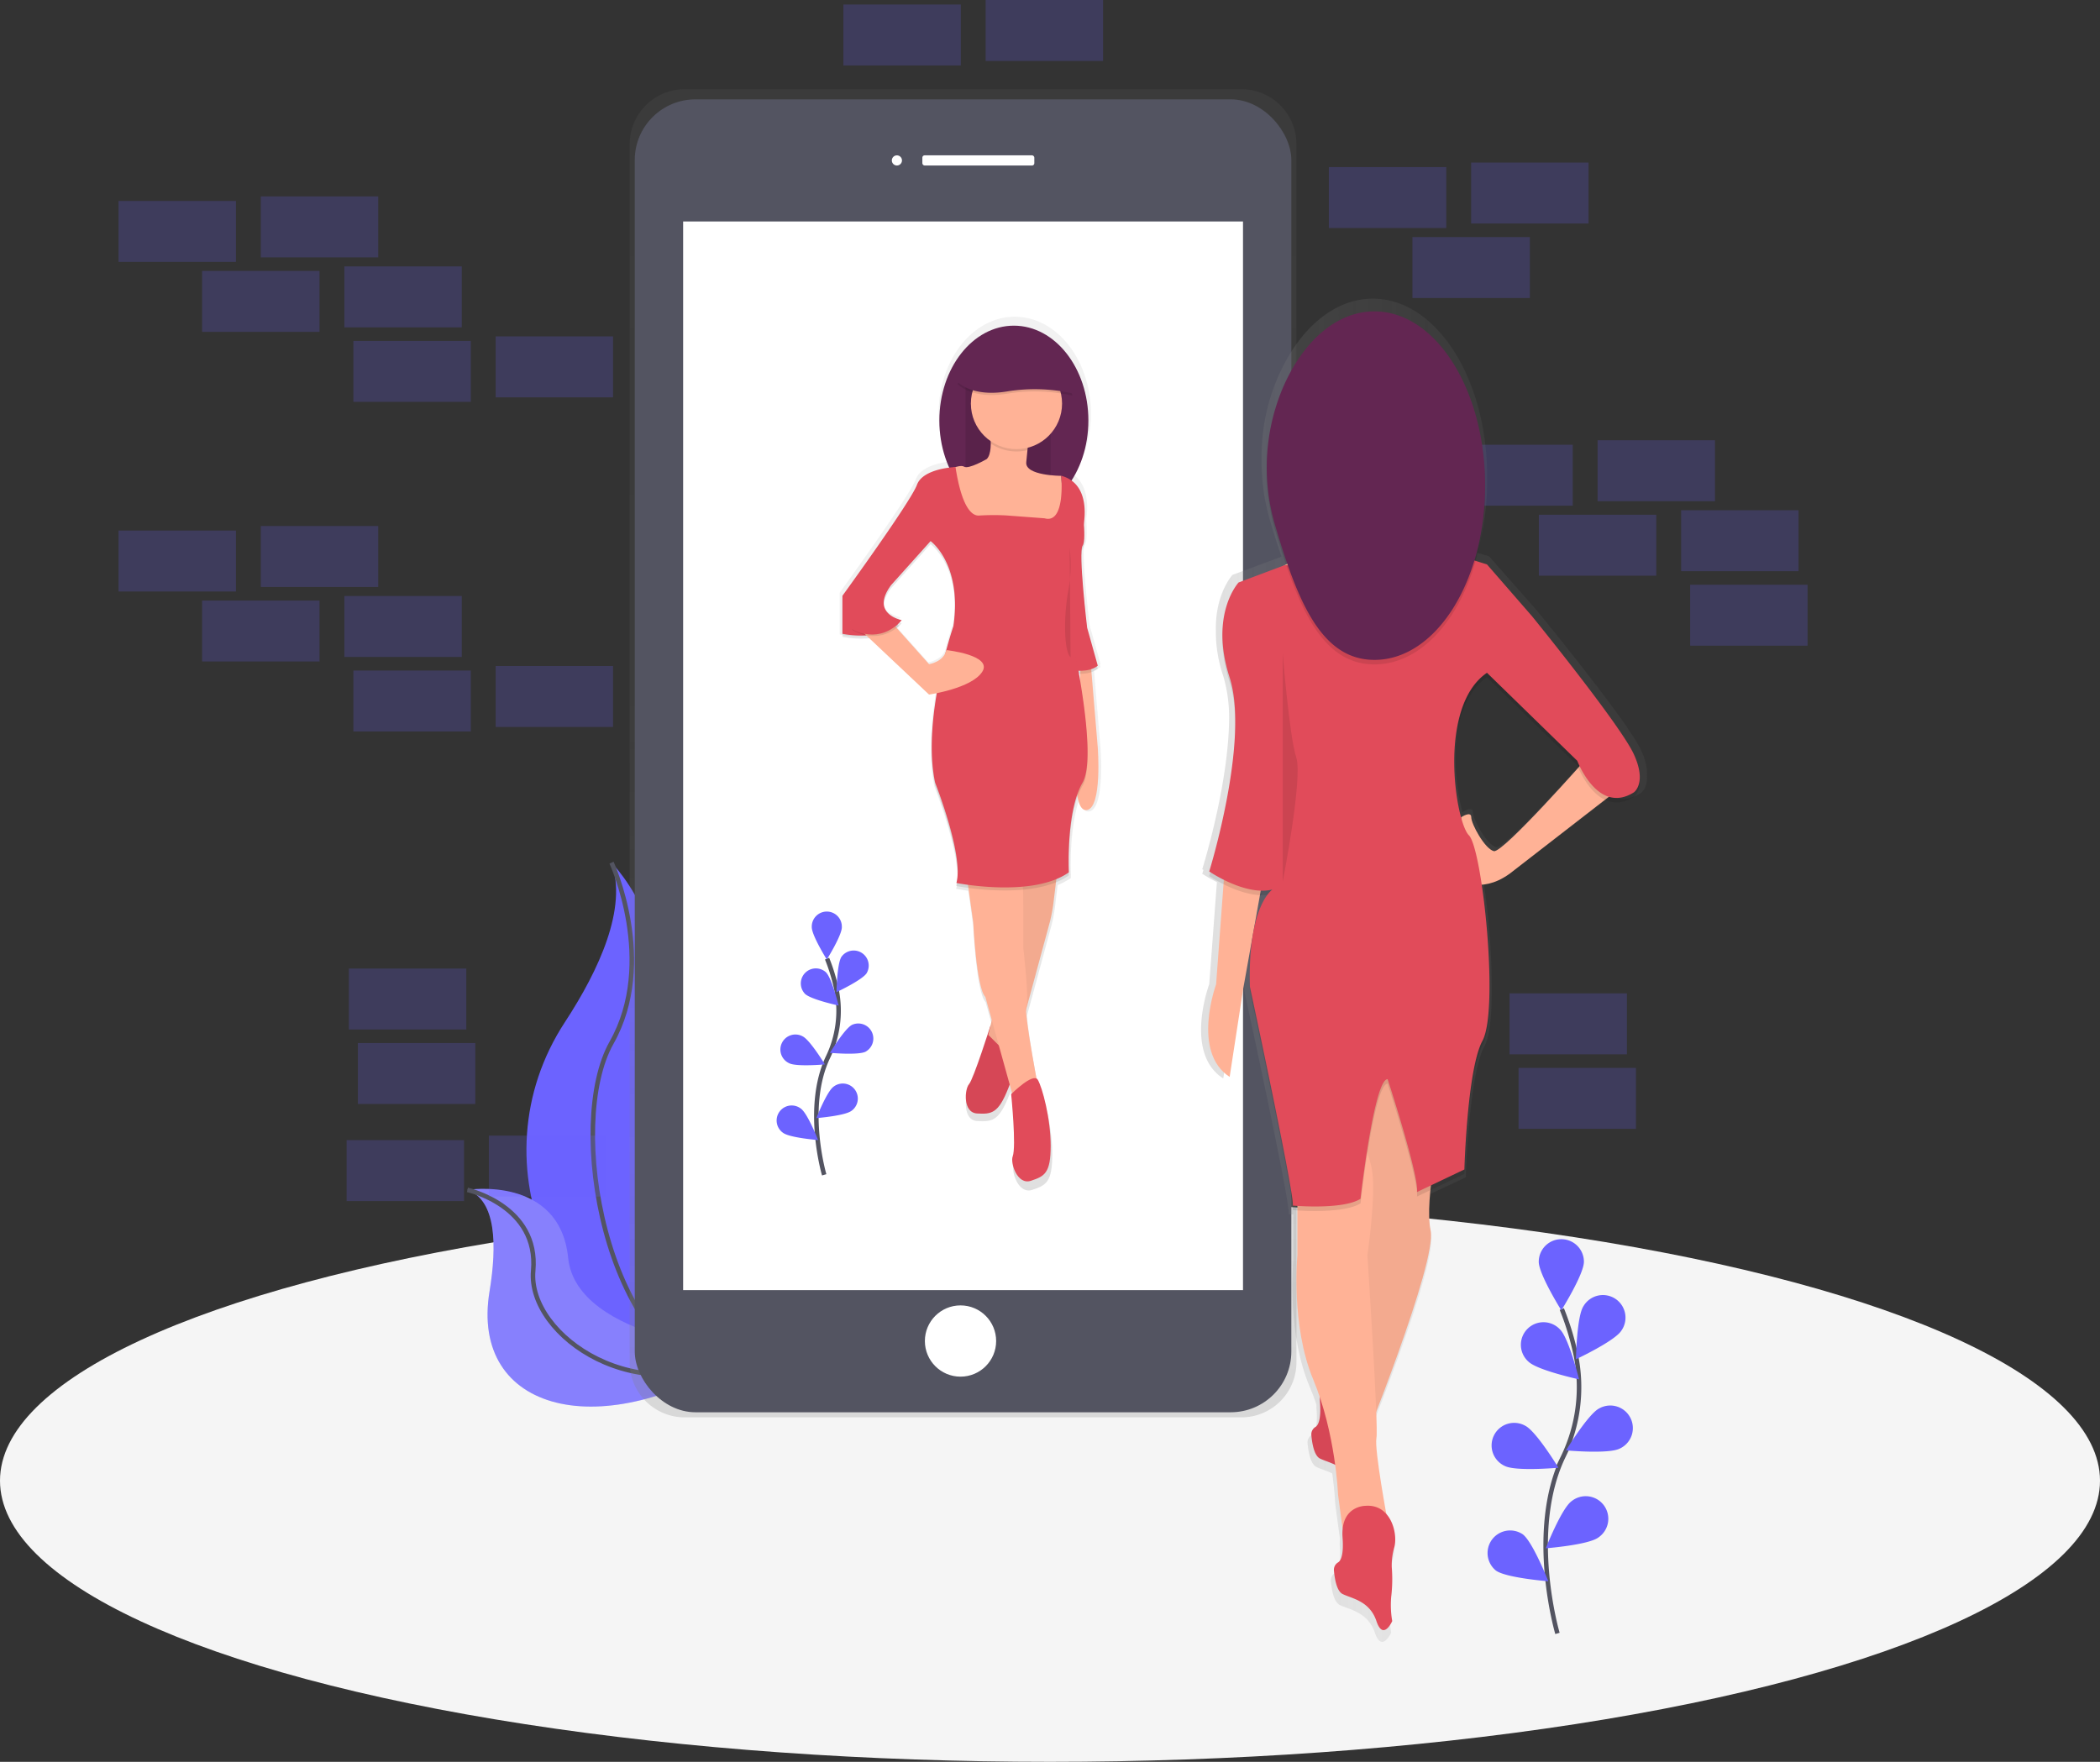 <svg id="c363684d-d76f-42c9-8b69-a6e1aed634c4"
     data-name="Layer 1"
     xmlns="http://www.w3.org/2000/svg"
     xmlns:xlink="http://www.w3.org/1999/xlink"
     width="930"
     height="780.38"
     viewBox="0 0 930 780.38"
>
  <rect x="0" y="0" width="930" height="780.38" fill="#333333" stroke="none"/>
  <defs>
    <linearGradient id="687937cc-2277-482f-b2a5-92669ab19e4a"
                    x1="561.5"
                    y1="687.61"
                    x2="561.5"
                    y2="99.31"
                    gradientUnits="userSpaceOnUse"
    >
      <stop offset="0"
            stop-color="gray"
            stop-opacity="0.25"
      />
      <stop offset="0.54"
            stop-color="gray"
            stop-opacity="0.12"
      />
      <stop offset="1"
            stop-color="gray"
            stop-opacity="0.1"
      />
    </linearGradient>
    <linearGradient id="e390a619-d90c-49a0-84e9-5acfc7aa6abd"
                    x1="564.77"
                    y1="587.09"
                    x2="564.77"
                    y2="200.06"
                    xlink:href="#687937cc-2277-482f-b2a5-92669ab19e4a"
    />
    <linearGradient id="f0637346-1fa4-4b03-a7c8-89311ccf1604"
                    x1="666.9"
                    y1="489.56"
                    x2="864.37"
                    y2="489.56"
                    xlink:href="#687937cc-2277-482f-b2a5-92669ab19e4a"
    />
  </defs>
  <title>selfie_time</title>
  <ellipse cx="465"
           cy="655.86"
           rx="465"
           ry="124.52"
           fill="#f5f5f5"
  />
  <path d="M405.82,441.92s35.83,35.83,15.6,89S456.1,672.51,456.1,672.51s-.59-.09-1.68-.28c-73.59-13-110.16-97.16-69.24-159.69C400.39,489.3,412.88,462,405.82,441.92Z"
        transform="translate(-135 -59.81)"
        fill="#6c63ff"
  />
  <path d="M405.82,441.92s20.23,43.92,0,79.75-3.47,136.39,50.28,150.84"
        transform="translate(-135 -59.81)"
        fill="none"
        stroke="#535461"
        stroke-miterlimit="10"
        stroke-width="2"
  />
  <path d="M342,586.85s40.89-6.51,44.61,30.13,78.62,41.72,78.62,41.72l-1.4.93c-61.84,40.59-121,25.86-112-28C355.1,611.55,354.83,591.42,342,586.85Z"
        transform="translate(-135 -59.81)"
        fill="#6c63ff"
  />
  <path d="M342,586.85s40.89-6.51,44.61,30.13,78.62,41.72,78.62,41.72l-1.4.93c-61.84,40.59-121,25.86-112-28C355.1,611.55,354.83,591.42,342,586.85Z"
        transform="translate(-135 -59.81)"
        fill="#f5f5f5"
        opacity="0.2"
  />
  <path d="M342,586.85s31.74,7,29.13,35.82,47.13,63.45,94.1,36"
        transform="translate(-135 -59.81)"
        fill="none"
        stroke="#535461"
        stroke-miterlimit="10"
        stroke-width="2"
  />
  <path d="M684.72,99.31H438.28a24.37,24.37,0,0,0-24.42,24.33V663.28a24.37,24.37,0,0,0,24.42,24.33H684.72a24.37,24.37,0,0,0,24.42-24.33V123.64A24.37,24.37,0,0,0,684.72,99.31Z"
        transform="translate(-135 -59.81)"
        fill="url(#687937cc-2277-482f-b2a5-92669ab19e4a)"
  />
  <rect x="281.11"
        y="44.01"
        width="290.77"
        height="581.54"
        rx="26.87"
        ry="26.87"
        fill="#535461"
  />
  <rect x="302.53"
        y="98.1"
        width="247.94"
        height="473.34"
        fill="#fff"
  />
  <circle cx="397.2"
          cy="71.06"
          r="2.25"
          fill="#fff"
  />
  <rect x="408.47"
        y="68.8"
        width="49.59"
        height="4.51"
        rx="1"
        ry="1"
        fill="#fff"
  />
  <circle cx="425.37"
          cy="593.99"
          r="15.78"
          fill="#fff"
  />
  <rect x="115.5"
        y="87"
        width="52"
        height="27"
        fill="#6c63ff"
        opacity="0.2"
  />
  <rect x="152.5"
        y="118"
        width="52"
        height="27"
        fill="#6c63ff"
        opacity="0.2"
  />
  <rect x="52.5"
        y="89"
        width="52"
        height="27"
        fill="#6c63ff"
        opacity="0.2"
  />
  <rect x="436.5"
        width="52"
        height="27"
        fill="#6c63ff"
        opacity="0.2"
  />
  <rect x="373.5"
        y="2"
        width="52"
        height="27"
        fill="#6c63ff"
        opacity="0.2"
  />
  <rect x="219.5"
        y="149"
        width="52"
        height="27"
        fill="#6c63ff"
        opacity="0.2"
  />
  <rect x="156.5"
        y="151"
        width="52"
        height="27"
        fill="#6c63ff"
        opacity="0.2"
  />
  <rect x="89.5"
        y="120"
        width="52"
        height="27"
        fill="#6c63ff"
        opacity="0.2"
  />
  <rect x="707.5"
        y="195"
        width="52"
        height="27"
        fill="#6c63ff"
        opacity="0.2"
  />
  <rect x="744.5"
        y="226"
        width="52"
        height="27"
        fill="#6c63ff"
        opacity="0.2"
  />
  <rect x="644.5"
        y="197"
        width="52"
        height="27"
        fill="#6c63ff"
        opacity="0.2"
  />
  <rect x="748.5"
        y="259"
        width="52"
        height="27"
        fill="#6c63ff"
        opacity="0.2"
  />
  <rect x="668.5"
        y="440"
        width="52"
        height="27"
        fill="#6c63ff"
        opacity="0.2"
  />
  <rect x="672.5"
        y="473"
        width="52"
        height="27"
        fill="#6c63ff"
        opacity="0.2"
  />
  <rect x="154.5"
        y="429"
        width="52"
        height="27"
        fill="#6c63ff"
        opacity="0.2"
  />
  <rect x="158.5"
        y="462"
        width="52"
        height="27"
        fill="#6c63ff"
        opacity="0.2"
  />
  <rect x="681.5"
        y="228"
        width="52"
        height="27"
        fill="#6c63ff"
        opacity="0.2"
  />
  <rect x="115.5"
        y="233"
        width="52"
        height="27"
        fill="#6c63ff"
        opacity="0.2"
  />
  <rect x="152.5"
        y="264"
        width="52"
        height="27"
        fill="#6c63ff"
        opacity="0.2"
  />
  <rect x="52.5"
        y="235"
        width="52"
        height="27"
        fill="#6c63ff"
        opacity="0.2"
  />
  <rect x="219.5"
        y="295"
        width="52"
        height="27"
        fill="#6c63ff"
        opacity="0.2"
  />
  <rect x="156.5"
        y="297"
        width="52"
        height="27"
        fill="#6c63ff"
        opacity="0.2"
  />
  <rect x="89.5"
        y="266"
        width="52"
        height="27"
        fill="#6c63ff"
        opacity="0.2"
  />
  <rect x="216.5"
        y="503"
        width="52"
        height="27"
        fill="#6c63ff"
        opacity="0.2"
  />
  <rect x="153.5"
        y="505"
        width="52"
        height="27"
        fill="#6c63ff"
        opacity="0.2"
  />
  <rect x="651.5"
        y="72"
        width="52"
        height="27"
        fill="#6c63ff"
        opacity="0.2"
  />
  <rect x="588.5"
        y="74"
        width="52"
        height="27"
        fill="#6c63ff"
        opacity="0.2"
  />
  <rect x="625.5"
        y="105"
        width="52"
        height="27"
        fill="#6c63ff"
        opacity="0.2"
  />
  <path d="M824.73,783.31s-13.26-45,2.49-78.14a71.09,71.09,0,0,0,5.75-44.6,119.57,119.57,0,0,0-6.31-20.93"
        transform="translate(-135 -59.81)"
        fill="none"
        stroke="#535461"
        stroke-miterlimit="10"
        stroke-width="2"
  />
  <path d="M836.45,618.69c0,5.52-10,21.51-10,21.51s-10-16-10-21.51a10,10,0,0,1,20,0Z"
        transform="translate(-135 -59.81)"
        fill="#6c63ff"
  />
  <path d="M853,649.25c-3,4.63-20.08,12.63-20.08,12.63s.31-18.86,3.31-23.49A10,10,0,1,1,853,649.25Z"
        transform="translate(-135 -59.81)"
        fill="#6c63ff"
  />
  <path d="M852.24,701.47c-4.93,2.48-23.71.77-23.71.77s9.79-16.12,14.71-18.6a10,10,0,1,1,9,17.84Z"
        transform="translate(-135 -59.81)"
        fill="#6c63ff"
  />
  <path d="M842.8,740.85c-4.44,3.28-23.24,4.76-23.24,4.76s6.92-17.54,11.36-20.82a10,10,0,1,1,11.88,16.06Z"
        transform="translate(-135 -59.81)"
        fill="#6c63ff"
  />
  <path d="M811.91,662.95c4,3.84,22.39,7.83,22.39,7.83s-4.51-18.31-8.47-22.15a10,10,0,1,0-13.92,14.33Z"
        transform="translate(-135 -59.81)"
        fill="#6c63ff"
  />
  <path d="M801.45,709.15c4.93,2.48,23.71.77,23.71.77s-9.79-16.12-14.71-18.6a10,10,0,1,0-9,17.84Z"
        transform="translate(-135 -59.81)"
        fill="#6c63ff"
  />
  <path d="M797.45,755.45c4.44,3.28,23.24,4.76,23.24,4.76s-6.92-17.54-11.36-20.82a10,10,0,0,0-11.88,16.06Z"
        transform="translate(-135 -59.81)"
        fill="#6c63ff"
  />
  <path d="M500,580.18s-8.83-30,1.66-52.07a47.37,47.37,0,0,0,3.83-29.72,79.67,79.67,0,0,0-4.21-13.95"
        transform="translate(-135 -59.81)"
        fill="none"
        stroke="#535461"
        stroke-miterlimit="10"
        stroke-width="2"
  />
  <path d="M507.82,470.49c0,3.68-6.66,14.33-6.66,14.33s-6.66-10.66-6.66-14.33a6.66,6.66,0,1,1,13.31,0Z"
        transform="translate(-135 -59.81)"
        fill="#6c63ff"
  />
  <path d="M518.82,490.85c-2,3.09-13.38,8.42-13.38,8.42s.21-12.56,2.2-15.65a6.66,6.66,0,0,1,11.17,7.23Z"
        transform="translate(-135 -59.81)"
        fill="#6c63ff"
  />
  <path d="M518.34,525.64c-3.28,1.65-15.8.51-15.8.51s6.52-10.74,9.8-12.4a6.66,6.66,0,0,1,6,11.88Z"
        transform="translate(-135 -59.81)"
        fill="#6c63ff"
  />
  <path d="M512,551.89c-3,2.19-15.48,3.17-15.48,3.17s4.61-11.69,7.57-13.87a6.66,6.66,0,1,1,7.92,10.7Z"
        transform="translate(-135 -59.81)"
        fill="#6c63ff"
  />
  <path d="M491.47,500c2.64,2.56,14.92,5.21,14.92,5.21s-3-12.2-5.64-14.76a6.66,6.66,0,0,0-9.27,9.55Z"
        transform="translate(-135 -59.81)"
        fill="#6c63ff"
  />
  <path d="M484.5,530.76c3.28,1.65,15.8.51,15.8.51s-6.52-10.74-9.8-12.4a6.66,6.66,0,1,0-6,11.88Z"
        transform="translate(-135 -59.81)"
        fill="#6c63ff"
  />
  <path d="M481.83,561.61c3,2.19,15.48,3.17,15.48,3.17s-4.61-11.69-7.57-13.87a6.66,6.66,0,1,0-7.92,10.7Z"
        transform="translate(-135 -59.81)"
        fill="#6c63ff"
  />
  <path d="M622.35,391l-2.85-34.19a8.94,8.94,0,0,0,2.85-1.54l-.32-1.14c.11-.08.22-.15.32-.23l-4.81-17.18s-2.51-20.93-2.63-31.43c0-2.23.19-3.8.57-4.31.61-.82.8-3,.76-5.76,0-1.63,0-3.52-.19-5.45.73-4.93,1.19-14.74-5.57-19.62a50.32,50.32,0,0,0,7.62-27.16c0-23.69-15.09-42.89-33.7-42.89s-33.7,19.2-33.7,42.89a51.92,51.92,0,0,0,4.46,21.31c-4.41.57-12.62,2.35-14.6,7.81-2.75,7.56-33.67,50.17-33.67,50.17v18.56a43.7,43.7,0,0,0,12.14.64l27,25.47s1.38-.2,3.49-.63a144.84,144.84,0,0,0-2.27,25,78.84,78.84,0,0,0,1.54,16.86S558.66,433,559,447.67a18.37,18.37,0,0,1-.56,4.45l.29.06c-.08.46-.17.9-.29,1.32,0,0,2.06.41,5.39.86L566,470s1.37,29.55,5.5,33.67l2.92,10.5-.57,2.47h0s-7.49,23.11-9.69,26.47c-1.33,1.48-2.19,7.11-.43,10.54a4.58,4.58,0,0,0,4.07,2.72c6.51.35,9.57.08,14.11-11.43l.63-1.61,1.09,3.92-.42.41s2.41,23.71.69,28.18c-1.1,2.87,2.06,13.06,8.25,11S601,583.38,601,571s-3.78-26.46-5.84-29.89a1.41,1.41,0,0,0-.58-.54c-1.83-9.87-4.6-25.53-4.74-31l10.57-39a67.31,67.31,0,0,0,1.85-9.5l1.12-9.23a28.9,28.9,0,0,0,5.86-3.13s0-.49,0-1.34l0,0s-.08-1.67-.1-4.37c0-7.34.63-20.23,4-29.71.7,3.71,2,6.37,4.35,5.9C624.41,417.76,622.35,391,622.35,391Zm-8.47-33.41h.56l-.12,2.59Q614.1,358.83,613.87,357.55Zm-60-10.77c-1.15,5.31-7.78,6.38-7.78,6.38l-14.61-16.3a15.43,15.43,0,0,0,2.24-2.26s-.39-.08-1-.26c.35-.35.68-.72,1-1.12,0,0-7.52-1.43-8.08-7.14.18-2,1.12-4.37,3.27-7.29l17.87-19.93s10.79,7.73,11,28.05a67.71,67.71,0,0,1-.73,9.06s-1.44,4.18-3.21,10.8Z"
        transform="translate(-135 -59.81)"
        fill="url(#e390a619-d90c-49a0-84e9-5acfc7aa6abd)"
  />
  <path d="M617.79,350.63,621.16,391s2,26.25-4.71,27.59-4.71-23.56-4.71-23.56l2-44.42Z"
        transform="translate(-135 -59.81)"
        fill="#ffb296"
  />
  <path d="M621.16,356l-4.71-16.83s-4-33.65-2-36.34-.67-20.86-.67-20.86l-8.41,11.44L603,317,609.72,358S617.12,359.38,621.16,356Z"
        transform="translate(-135 -59.81)"
        opacity="0.1"
  />
  <ellipse cx="449"
           cy="186.25"
           rx="33"
           ry="42"
           fill="#632652"
  />
  <path d="M621.16,354.67l-4.71-16.83s-4-33.65-2-36.34-.67-20.86-.67-20.86l-8.41,11.44L603,315.63l6.73,41.05S617.12,358,621.16,354.67Z"
        transform="translate(-135 -59.81)"
        fill="#e14b5a"
  />
  <path d="M573.64,514.09s-7.49,23.68-9.49,25.92-2.81,12.64,3.56,13,9.37.08,13.82-11.19,9-24.67,8.36-28.54S573.64,514.09,573.64,514.09Z"
        transform="translate(-135 -59.81)"
        fill="#e14b5a"
  />
  <path d="M573.64,514.09s-7.33,22.63-9.49,25.92c-1.65,2.52-2.81,12.64,3.56,13s9.37.08,13.82-11.19,9-24.67,8.36-28.54S573.64,514.09,573.64,514.09Z"
        transform="translate(-135 -59.81)"
        opacity="0.05"
  />
  <rect x="427.61"
        y="167.66"
        width="37.69"
        height="43.07"
        fill="#632652"
  />
  <rect x="427.61"
        y="167.66"
        width="37.69"
        height="43.07"
        opacity="0.1"
  />
  <path d="M572,242.27s4,16.83,0,20.86c0,0-8.08,4.71-10.1,3.37s-10.1,2.69-10.1,2.69l12.79,28.27,26.92,2,14.13-4V280l-.67-9.42s-16.15,0-15.48-6.06,2-22.21,2-22.21Z"
        transform="translate(-135 -59.81)"
        fill="#ffb296"
  />
  <path d="M603.66,442.16l-2.12,17.49a65.91,65.91,0,0,1-1.81,9.3l-16.26,60L572.7,518.22l12.11-52.5,3.37-30.29Z"
        transform="translate(-135 -59.81)"
        fill="#ffb296"
  />
  <path d="M603.66,442.16l-2.12,17.49a65.91,65.91,0,0,1-1.81,9.3l-16.26,60L572.7,518.22l12.11-52.5,3.37-30.29Z"
        transform="translate(-135 -59.81)"
        opacity="0.05"
  />
  <path d="M562.61,444.18,566,468.41s1.35,28.94,5.38,33l13.46,48.46,10.77-4s-7.4-37.69-6.06-40.38-1.35-25.58-1.35-25.58V464.37s0-15.48-.67-20.19S562.61,444.18,562.61,444.18Z"
        transform="translate(-135 -59.81)"
        fill="#ffb296"
  />
  <path d="M582.8,544.46s2.36,23.22.67,27.59c-1.08,2.81,2,12.79,8.08,10.77s8.75-3.37,8.75-15.48-3.7-25.91-5.72-29.28S582.8,544.46,582.8,544.46Z"
        transform="translate(-135 -59.81)"
        fill="#e14b5a"
  />
  <path d="M568.49,289.52c-2.74.12-7.44-2.75-10.34-21.49,0,0-14.39.5-17.08,7.9s-33,49.13-33,49.13v16.83s18.17,4,26.25-6.06c0,0-14.13-2.69-4.71-15.48l17.5-19.52s14.13,10.1,10.1,37.69c0,0-14.13,41.05-8.08,69.32,0,0,12.79,32.31,9.42,44.42,0,0,33.65,6.73,49.8-4.71,0,0-1.35-26.92,6.06-39.71s-6.06-70.67-6.06-70.67-8.26-16.3-2.87-22.36,1-20,1-20,13.31-18.89-1.49-22.92c0,0,2,21.54-7.4,18.84l-16.83-1.26A104.79,104.79,0,0,0,568.49,289.52Z"
        transform="translate(-135 -59.81)"
        opacity="0.1"
  />
  <path d="M568.49,288.17c-2.74.12-7.44-2.75-10.34-21.49,0,0-14.39.5-17.08,7.9s-33,49.13-33,49.13v16.83s18.17,4,26.25-6.06c0,0-14.13-2.69-4.71-15.48l17.5-19.52s14.13,10.1,10.1,37.69c0,0-14.13,41.05-8.08,69.32,0,0,12.79,32.31,9.42,44.42,0,0,33.65,6.73,49.8-4.71,0,0-1.35-26.92,6.06-39.71s-6.06-70.67-6.06-70.67-6.06-15.48-.67-21.54.67-20.86.67-20.86l6.06,1.35s5.38-20.19-9.42-24.23c0,0,2,21.54-7.4,18.84l-16.83-1.26A104.79,104.79,0,0,0,568.49,288.17Z"
        transform="translate(-135 -59.81)"
        fill="#e14b5a"
  />
  <path d="M529,334.48,546.45,354s6.5-1,7.62-6.25c0,0,20.64,2.21,15.93,9.61s-23.56,10.1-23.56,10.1l-35-33Z"
        transform="translate(-135 -59.81)"
        fill="#ffb296"
  />
  <path d="M590.16,259.15c.66-7,1.39-15.86,1.39-15.86H572a72,72,0,0,1,1.79,13,20.23,20.23,0,0,0,16.34,2.86Z"
        transform="translate(-135 -59.81)"
        opacity="0.1"
  />
  <circle cx="450.15"
          cy="178.76"
          r="20.19"
          fill="#ffb296"
  />
  <path d="M512.47,338.85S523,346,533.21,337l-8-6.26H511.79Z"
        transform="translate(-135 -59.81)"
        opacity="0.1"
  />
  <path d="M511.79,338.18s10.54,7.14,20.75-1.81l-8-6.26H511.12Z"
        transform="translate(-135 -59.81)"
        fill="#e14b5a"
  />
  <path d="M608.71,302.51A63.47,63.47,0,0,1,608,322c-2,11.44-1.81,26.25,1.11,28.94"
        transform="translate(-135 -59.81)"
        opacity="0.1"
  />
  <path d="M559,229.84s6,7,22,4.35a76.32,76.32,0,0,1,29,.87l-4-11.3-11-8.7H579l-14,8.7Z"
        transform="translate(-135 -59.81)"
        opacity="0.1"
  />
  <path d="M559,228.84s6,7,22,4.35a76.32,76.32,0,0,1,29,.87l-4-11.3-11-8.7H579l-14,8.7Z"
        transform="translate(-135 -59.81)"
        fill="#632652"
  />
  <path d="M861.62,391.83c-6.2-13.24-46.48-62.14-46.48-62.14l-20.66-23.43-5.25-1.62a116.26,116.26,0,0,0,4.36-31.93c0-.34,0-.68,0-1s0-.68,0-1c0-43.42-22.66-78.62-50.62-78.62-17.47,0-32.88,13.75-42,34.66a88.81,88.81,0,0,0-7.27,36.21,94.26,94.26,0,0,0,4,28.34c1.57,5.24,3.15,10.26,4.79,15l-.48.29-21.16,7.83s-7.71,8.21-7.39,24.61a60.91,60.91,0,0,0,3.26,20.21,64.62,64.62,0,0,1,2.6,19c-.25,29.57-11.89,66.56-11.89,66.56l.52.34c-.33,1.1-.52,1.7-.52,1.7a61.24,61.24,0,0,0,6.49,3.69l-3.4,45.2s-11.36,30.56,6.2,41.76l6.2-39.73,7.66-42.29a22.64,22.64,0,0,0,2.67,0c.25,0,.5-.06.75-.08-3.13,4.15-8.26,14.58-8,38.24,0,1.66,0,3.37.06,5.17,0,0,20.66,94.73,19.63,98.81,0,0,.77.07,2.07.15V618s-3.1,31.58,7.23,56c1.12,2.66,2.13,5.35,3,8,0,.68,0,1.39.06,2.15.56,7.72-.7,10.37-2,11.17a3.89,3.89,0,0,0-2,3.59c.33,3.78,1.27,9.38,4,10.71,1.79.88,4.36,1.58,6.94,2.82,1.12,8.1,1.32,13.47,1.32,13.47l2.07,15.28h.07a21.51,21.51,0,0,0-.07,4.09c.56,7.72-.7,10.37-2,11.17a3.89,3.89,0,0,0-2,3.59c.33,3.78,1.27,9.38,4,10.71,4.13,2,12.4,3.06,15.49,12.22s7.23,0,7.23,0a41.72,41.72,0,0,1-.48-10.85,66.37,66.37,0,0,0,.26-13.51,28.77,28.77,0,0,1,1.25-9.26c1-4.13-.08-10.62-3.74-14.69-1.56-8.53-5.34-30.14-4.52-34.21.22-1.1.16-5.55-.08-11.85,10.09-25.9,27.07-71.77,24.87-81.87-1-4.62-.81-11.27-.1-18.14l15.59-7.32s1.27-45.33,8.26-58.06c2.37-4.32,3.28-14.21,3.22-26a326.68,326.68,0,0,0-3.55-46.44c3.44-.29,7.55-1.33,12.72-5l43.64-33.37c3.66,1.72,8.08,1.88,13.18-1.26,0,0,3.11-2.05,2.72-8C864.54,400.55,864,396.85,861.62,391.83Zm-64,43.23c-4.13-1-10.33-12.4-10.33-15.49s-4.63-.06-4.65,0a101.28,101.28,0,0,1-3.09-24.35c.15-15.59,3.85-32.07,15-39.65l41.32,40.29s.15.39.44,1.06C826.55,407.69,800.92,435.9,797.58,435.06Z"
        transform="translate(-135 -59.81)"
        fill="url(#f0637346-1fa4-4b03-a7c8-89311ccf1604)"
  />
  <path d="M729.56,666.81s-11,0-10,14c.54,7.58-.68,10.18-1.91,11a3.84,3.84,0,0,0-1.92,3.53c.32,3.71,1.23,9.21,3.83,10.51,4,2,12,3,15,12s7,0,7,0a41.52,41.52,0,0,1-.47-10.65,66.06,66.06,0,0,0,.26-13.26,28.61,28.61,0,0,1,1.21-9.09C744.06,678.31,740.56,665.81,729.56,666.81Z"
        transform="translate(-135 -59.81)"
        fill="#e14b5a"
  />
  <path d="M729.56,666.81s-11,0-10,14c.54,7.58-.68,10.18-1.91,11a3.84,3.84,0,0,0-1.92,3.53c.32,3.71,1.23,9.21,3.83,10.51,4,2,12,3,15,12s7,0,7,0a41.52,41.52,0,0,1-.47-10.65,66.06,66.06,0,0,0,.26-13.26,28.61,28.61,0,0,1,1.21-9.09C744.06,678.31,740.56,665.81,729.56,666.81Z"
        transform="translate(-135 -59.81)"
        opacity="0.05"
  />
  <path d="M837.56,395.81s-37,42-41,41-10-12-10-15-4.5,0-4.5,0,1.5,30,5.5,30,9,0,16-5l49-38Z"
        transform="translate(-135 -59.81)"
        fill="#ffb296"
  />
  <path d="M677.56,441.81l-4,54s-11,30,6,41l6-39,10-56Z"
        transform="translate(-135 -59.81)"
        fill="#ffb296"
  />
  <path d="M773.56,557.81s-8,33-5,47-31,98-31,98l-12-12,8-93,10-78Z"
        transform="translate(-135 -59.81)"
        fill="#ffb296"
  />
  <path d="M773.56,557.81s-8,33-5,47-31,98-31,98l-12-12,8-93,10-78Z"
        transform="translate(-135 -59.81)"
        opacity="0.05"
  />
  <path d="M709.56,584.81v31s-3,31,7,55,11,51,11,51l2,15,20-3s-6-32-5-37-4-81-4-81,4-27,2-38-10-24-10-24Z"
        transform="translate(-135 -59.81)"
        fill="#ffb296"
  />
  <path d="M739.56,726.81s-11,0-10,14c.54,7.58-.68,10.18-1.91,11a3.84,3.84,0,0,0-1.92,3.53c.32,3.71,1.23,9.21,3.83,10.51,4,2,12,3,15,12s7,0,7,0a41.52,41.52,0,0,1-.47-10.65,66.06,66.06,0,0,0,.26-13.26,28.61,28.61,0,0,1,1.21-9.09C754.06,738.31,750.56,725.81,739.56,726.81Z"
        transform="translate(-135 -59.81)"
        fill="#e14b5a"
  />
  <circle cx="609.56"
          cy="194"
          r="30"
          fill="#ffb296"
  />
  <path d="M759.56,258.81s-9,42,25,52-38,22-38,22l-51-18s57-28,43-56Z"
        transform="translate(-135 -59.81)"
        fill="#ffb296"
  />
  <path d="M744.56,314.81,704,312.12l-20.48,7.69s-13,14-4,42-9,86-9,86,13.5,9.28,25,8.47a17.44,17.44,0,0,0,3-.47s-11,7-10,43c0,0,20,93,19,97,0,0,22,2,30-3,0,0,6-53,12-53,0,0,14,43,13,50l21-10s1.23-44.5,8-57c7.44-13.75,0-85-6-91s-14-57,8-72l40,39s9,24,25,14c0,0,6-4,0-17s-45-61-45-61l-20-23-16-5S755.56,323.81,744.56,314.81Z"
        transform="translate(-135 -59.81)"
        opacity="0.1"
  />
  <path d="M744.56,312.81,704,310.12l-20.48,7.69s-13,14-4,42-9,86-9,86,13.5,9.28,25,8.47a17.44,17.44,0,0,0,3-.47s-11,7-10,43c0,0,20,93,19,97,0,0,22,2,30-3,0,0,6-53,12-53,0,0,14,43,13,50l21-10s1.23-44.5,8-57c7.44-13.75,0-85-6-91s-14-57,8-72l40,39s9,24,25,14c0,0,6-4,0-17s-45-61-45-61l-20-23-16-5S755.56,321.81,744.56,312.81Z"
        transform="translate(-135 -59.81)"
        fill="#e14b5a"
  />
  <path d="M703.06,349.31s3,37,6,46-6,55-6,55"
        transform="translate(-135 -59.81)"
        opacity="0.1"
  />
  <path d="M703.06,233.73a90.65,90.65,0,0,0-3.19,61.37c10.09,34.15,20.71,59,43.83,59,27.06,0,49-34.56,49-77.18s-21.94-77.18-49-77.18C726.78,199.7,711.87,213.2,703.06,233.73Z"
        transform="translate(-135 -59.81)"
        opacity="0.1"
  />
  <path d="M703.06,231.73a90.65,90.65,0,0,0-3.19,61.37c10.09,34.15,20.71,59,43.83,59,27.06,0,49-34.56,49-77.18s-21.94-77.18-49-77.18C726.78,197.7,711.87,211.2,703.06,231.73Z"
        transform="translate(-135 -59.81)"
        fill="#632652"
  />
</svg>
